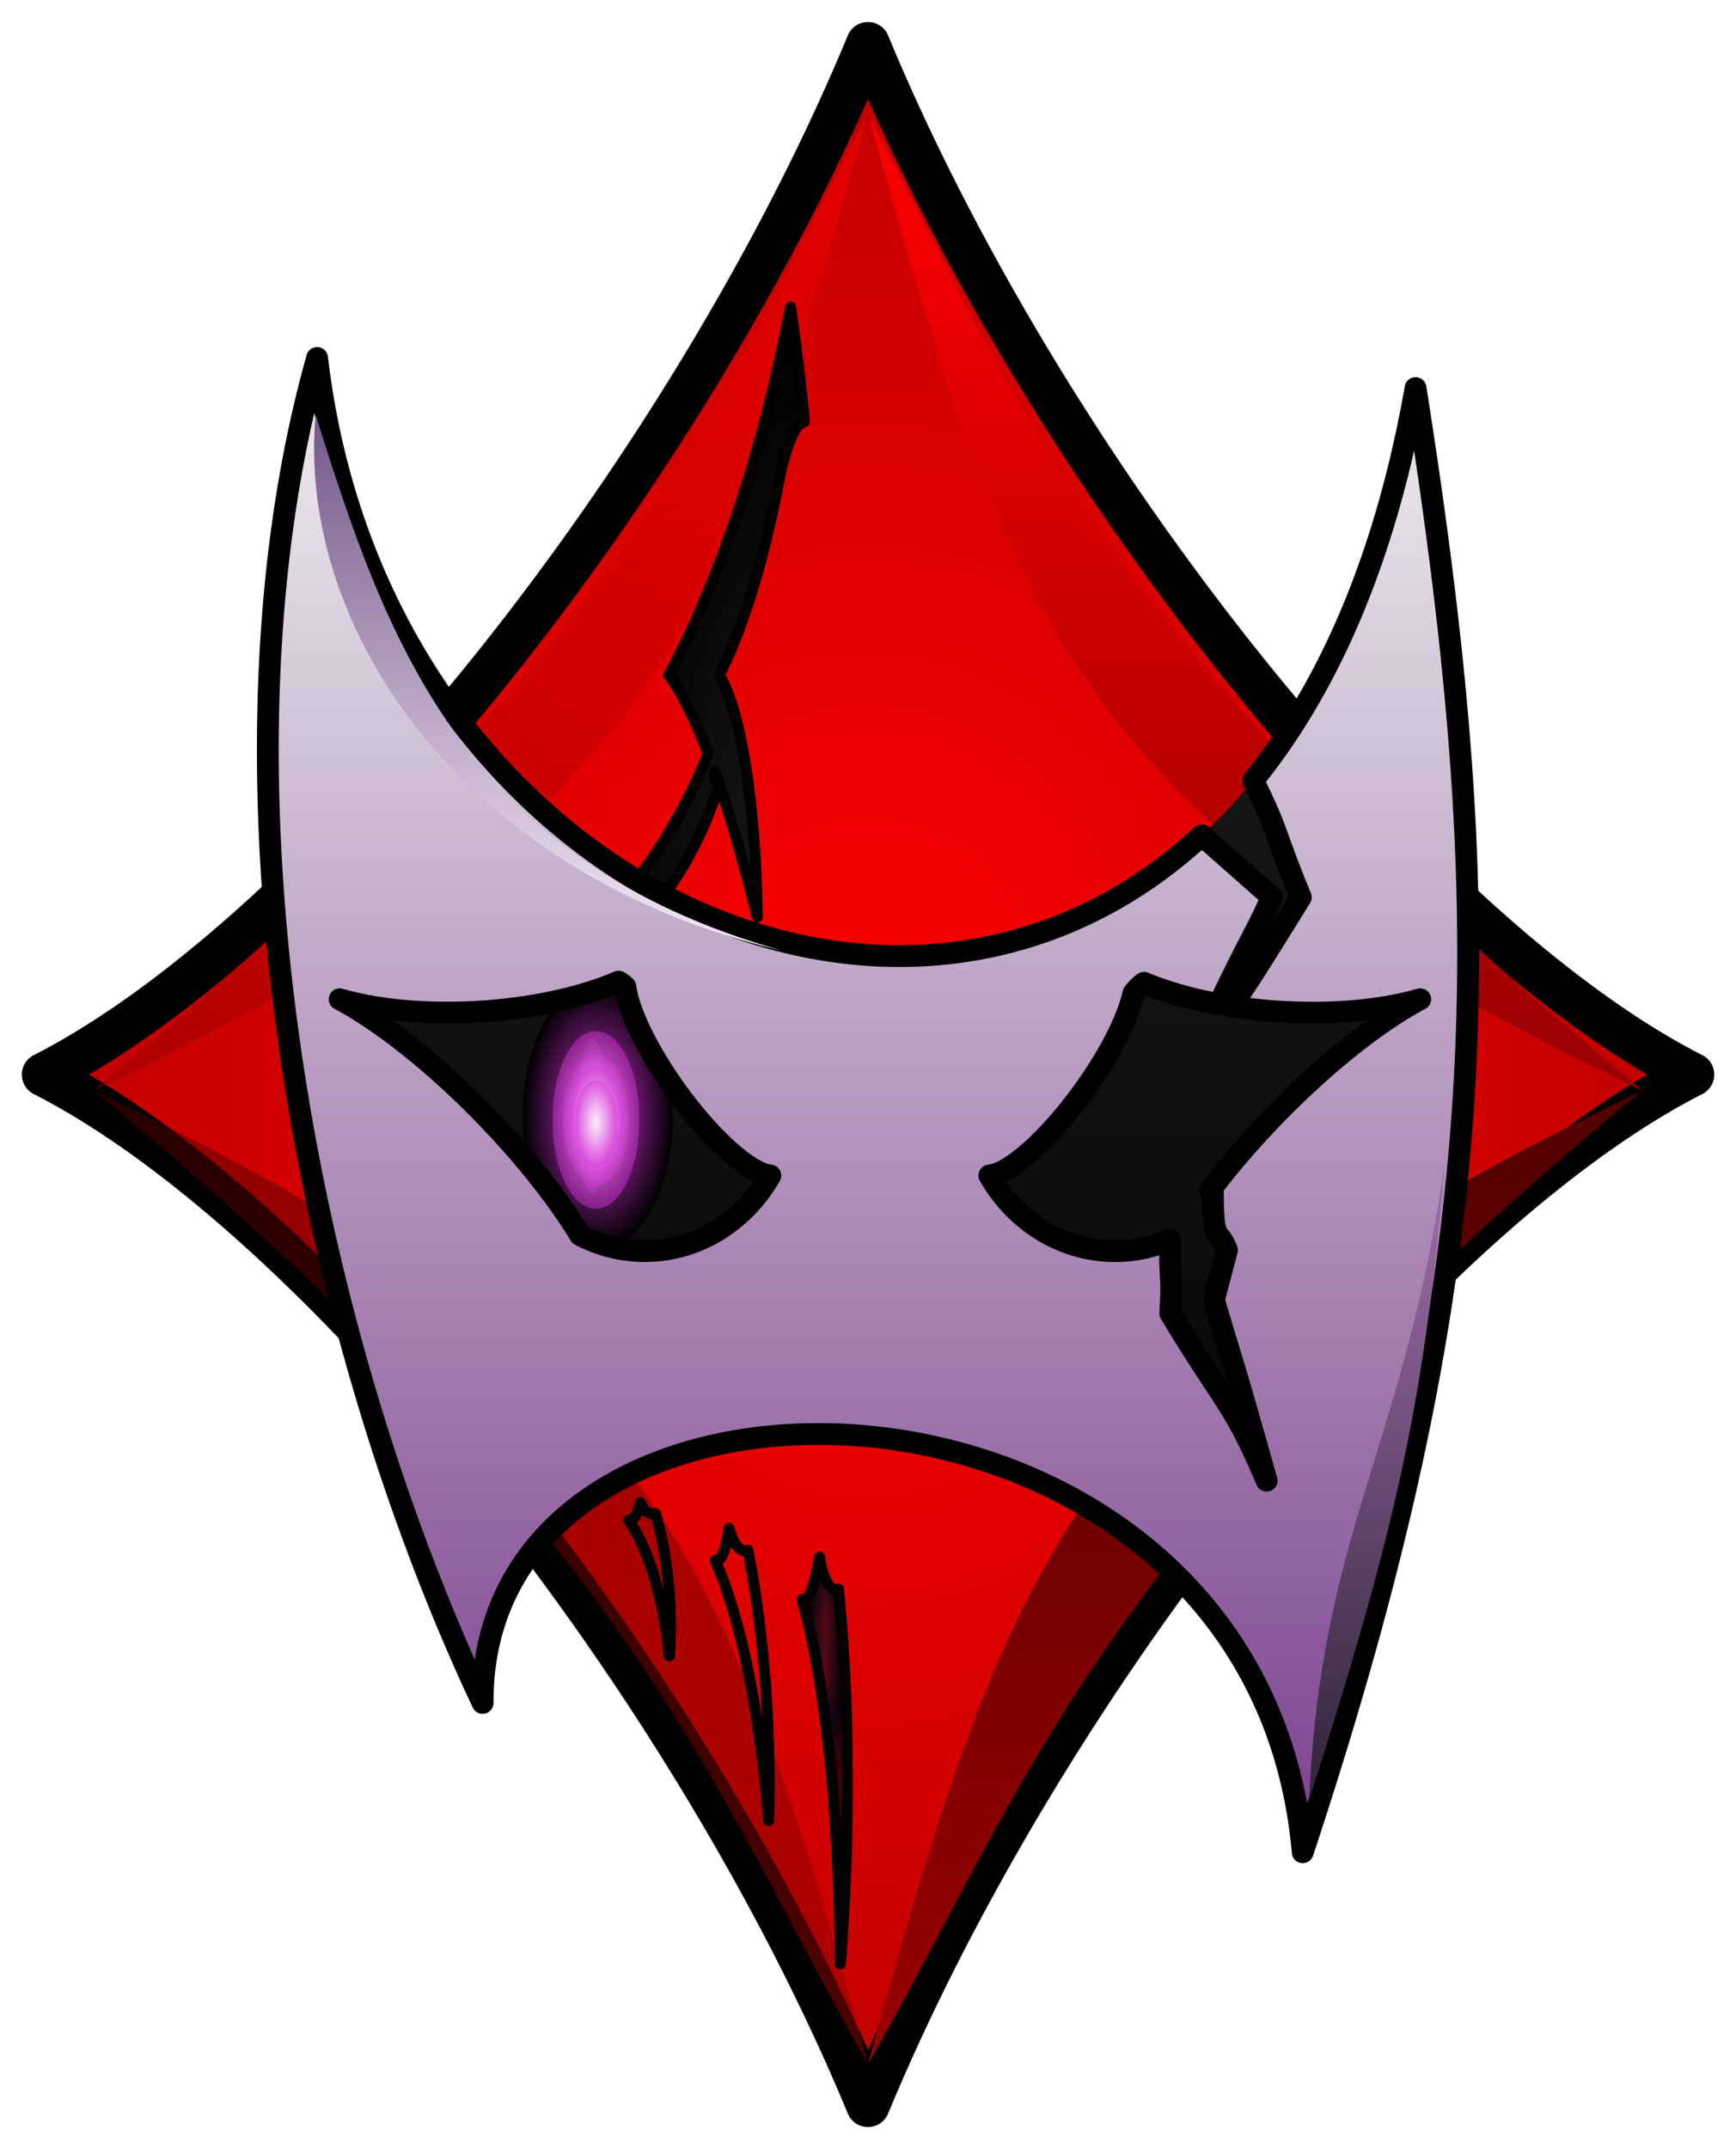<?xml version="1.0" encoding="UTF-8" standalone="no"?>
<!DOCTYPE svg PUBLIC "-//W3C//DTD SVG 1.0//EN" "http://www.w3.org/TR/2001/REC-SVG-20010904/DTD/svg10.dtd">
<!-- Создано Microsoft Visio 11.0, Экспорт SVG, версия 1.0 masks.svg Страница-1 -->
<svg xmlns="http://www.w3.org/2000/svg" xmlns:xlink="http://www.w3.org/1999/xlink" xmlns:ev="http://www.w3.org/2001/xml-events"
		xmlns:v="http://schemas.microsoft.com/visio/2003/SVGExtensions/" width="1.658in" height="2.052in"
		viewBox="0 0 119.386 147.732" xml:space="preserve" color-interpolation-filters="sRGB" class="st15">
	<v:documentProperties v:langID="1049" v:metric="true" v:viewMarkup="false"/>

	<style type="text/css">
	<![CDATA[
		.st1 {fill:url(#grad40-4);stroke:#000000;stroke-linecap:round;stroke-linejoin:round;stroke-width:3}
		.st2 {fill:url(#grad28-8);stroke:none;stroke-linecap:round;stroke-linejoin:round;stroke-width:0.24}
		.st3 {fill:url(#grad28-12);stroke:none;stroke-linecap:round;stroke-linejoin:round;stroke-width:0.24}
		.st4 {fill:url(#grad28-16);stroke:none;stroke-linecap:round;stroke-linejoin:round;stroke-width:0.24}
		.st5 {fill:url(#grad28-20);stroke:none;stroke-linecap:round;stroke-linejoin:round;stroke-width:0.24}
		.st6 {fill:url(#grad38-24);stroke:#000000;stroke-linecap:round;stroke-linejoin:round;stroke-width:0.75}
		.st7 {fill:url(#grad28-28);stroke:none;stroke-linecap:round;stroke-linejoin:round;stroke-width:0.25}
		.st8 {fill:url(#grad40-32);stroke:none;stroke-linecap:round;stroke-linejoin:round;stroke-width:0.24}
		.st9 {fill:url(#grad40-36);stroke:none;stroke-linecap:round;stroke-linejoin:round;stroke-width:0.24}
		.st10 {fill:url(#grad35-40);stroke:#000000;stroke-linecap:round;stroke-linejoin:round;stroke-width:0.75}
		.st11 {fill:url(#grad28-54);stroke:#000000;stroke-linecap:round;stroke-linejoin:round;stroke-width:1.5}
		.st12 {fill:url(#grad40-58);stroke:none;stroke-linecap:round;stroke-linejoin:round;stroke-width:0.24}
		.st13 {fill:url(#grad28-71);stroke:none;stroke-linecap:round;stroke-linejoin:round;stroke-width:0.24}
		.st14 {fill:url(#grad28-75);stroke:none;stroke-linecap:round;stroke-linejoin:round;stroke-width:0.24}
		.st15 {fill:none;fill-rule:evenodd;font-size:12;overflow:visible;stroke-linecap:square;stroke-miterlimit:3}
	]]>
	</style>

	<defs id="Patterns_And_Gradients">
		<radialGradient id="grad40-4" v:fillPattern="40" v:foreground="#ff0000" v:background="#c00000" cx="0.5" cy="0.5" r="0.5">
			<stop offset="0" style="stop-color:#ff0000;stop-opacity:1"/>
			<stop offset="1" style="stop-color:#c00000;stop-opacity:1"/>
		</radialGradient>
		<linearGradient id="grad28-8" v:fillPattern="28" v:foreground="#990000" v:background="#510000" x1="0" y1="0" x2="0" y2="1">
			<stop offset="0" style="stop-color:#990000;stop-opacity:1"/>
			<stop offset="1" style="stop-color:#510000;stop-opacity:1"/>
		</linearGradient>
		<linearGradient id="grad28-12" v:fillPattern="28" v:foreground="#ff0000" v:background="#990000" x1="0" y1="0" x2="0" y2="1">
			<stop offset="0" style="stop-color:#ff0000;stop-opacity:1"/>
			<stop offset="1" style="stop-color:#990000;stop-opacity:1"/>
		</linearGradient>
		<linearGradient id="grad28-16" v:fillPattern="28" v:foreground="#990000" v:foregroundOpacity="0.5" v:background="#510000"
				v:backgroundOpacity="0.5" x1="0" y1="0" x2="0" y2="1">
			<stop offset="0" style="stop-color:#990000;stop-opacity:0.5"/>
			<stop offset="1" style="stop-color:#510000;stop-opacity:0.5"/>
		</linearGradient>
		<linearGradient id="grad28-20" v:fillPattern="28" v:foreground="#ff0000" v:foregroundOpacity="0.5" v:background="#990000"
				v:backgroundOpacity="0.5" x1="0" y1="0" x2="0" y2="1">
			<stop offset="0" style="stop-color:#ff0000;stop-opacity:0.5"/>
			<stop offset="1" style="stop-color:#990000;stop-opacity:0.5"/>
		</linearGradient>
		<radialGradient id="grad38-24" v:fillPattern="38" v:foreground="#1e1e1e" v:background="#000000" cx="0" cy="1" r="1">
			<stop offset="0" style="stop-color:#1e1e1e;stop-opacity:1"/>
			<stop offset="1" style="stop-color:#000000;stop-opacity:1"/>
		</radialGradient>
		<linearGradient id="grad28-28" v:fillPattern="28" v:foreground="#1e1e1e" v:background="#000000" x1="0" y1="0" x2="0" y2="1">
			<stop offset="0" style="stop-color:#1e1e1e;stop-opacity:1"/>
			<stop offset="1" style="stop-color:#000000;stop-opacity:1"/>
		</linearGradient>
		<radialGradient id="grad40-32" v:fillPattern="40" v:foreground="#db31df" v:background="#000000" cx="0.5" cy="0.5" r="0.5">
			<stop offset="0" style="stop-color:#db31df;stop-opacity:1"/>
			<stop offset="1" style="stop-color:#000000;stop-opacity:1"/>
		</radialGradient>
		<radialGradient id="grad40-36" v:fillPattern="40" v:foreground="#ffffff" v:foregroundOpacity="0.2" v:background="#db31df"
				v:backgroundOpacity="0.2" cx="0.5" cy="0.5" r="0.5">
			<stop offset="0" style="stop-color:#ffffff;stop-opacity:0.2"/>
			<stop offset="1" style="stop-color:#db31df;stop-opacity:0.2"/>
		</radialGradient>
		<pattern id="grad35-40" v:fillPattern="35" v:foreground="#200e23" v:background="#000000" x="0" y="0" width="1" height="1"
				patternContentUnits="objectBoundingBox">
			<path d="M 0.5 0.5 L 0 0 L 0 1 z" style="fill:url(#grad27-41)"/>
			<path d="M 0.5 0.5 L 1 0 L 1 1 z" style="fill:url(#grad25-42)"/>
			<path d="M 0.5 0.5 L 0 0 L 1 0 z" style="fill:url(#grad30-43)"/>
			<path d="M 0.5 0.5 L 0 1 L 1 1 z" style="fill:url(#grad28-44)"/>
		</pattern>
		<linearGradient id="grad27-41" v:fillPattern="35" v:foreground="#200e23" v:background="#000000" x1="1" y1="0" x2="0" y2="0">
			<stop offset="0" style="stop-color:#200e23;stop-opacity:1"/>
			<stop offset="1" style="stop-color:#000000;stop-opacity:1"/>
		</linearGradient>
		<linearGradient id="grad25-42" v:fillPattern="35" v:foreground="#200e23" v:background="#000000" x1="0" y1="0" x2="1" y2="0">
			<stop offset="0" style="stop-color:#200e23;stop-opacity:1"/>
			<stop offset="1" style="stop-color:#000000;stop-opacity:1"/>
		</linearGradient>
		<linearGradient id="grad30-43" v:fillPattern="35" v:foreground="#200e23" v:background="#000000" x1="0" y1="1" x2="0" y2="0">
			<stop offset="0" style="stop-color:#200e23;stop-opacity:1"/>
			<stop offset="1" style="stop-color:#000000;stop-opacity:1"/>
		</linearGradient>
		<linearGradient id="grad28-44" v:fillPattern="35" v:foreground="#200e23" v:background="#000000" x1="0" y1="0" x2="0" y2="1">
			<stop offset="0" style="stop-color:#200e23;stop-opacity:1"/>
			<stop offset="1" style="stop-color:#000000;stop-opacity:1"/>
		</linearGradient>
		<linearGradient id="grad28-54" v:fillPattern="28" v:foreground="#f0f0f0" v:background="#7b408e" x1="0" y1="0" x2="0" y2="1">
			<stop offset="0" style="stop-color:#f0f0f0;stop-opacity:1"/>
			<stop offset="1" style="stop-color:#7b408e;stop-opacity:1"/>
		</linearGradient>
		<radialGradient id="grad40-58" v:fillPattern="40" v:foreground="#ffffff" v:foregroundOpacity="0.45" v:background="#db31df"
				v:backgroundOpacity="0.45" cx="0.5" cy="0.5" r="0.5">
			<stop offset="0" style="stop-color:#ffffff;stop-opacity:0.45"/>
			<stop offset="1" style="stop-color:#db31df;stop-opacity:0.45"/>
		</radialGradient>
		<linearGradient id="grad28-71" v:fillPattern="28" v:foreground="#745889" v:background="#f5e8f7" x1="0" y1="0" x2="0" y2="1">
			<stop offset="0" style="stop-color:#745889;stop-opacity:1"/>
			<stop offset="1" style="stop-color:#f5e8f7;stop-opacity:1"/>
		</linearGradient>
		<linearGradient id="grad28-75" v:fillPattern="28" v:foreground="#2f2437" v:background="#a26fae" x1="0" y1="0" x2="0" y2="1">
			<stop offset="0" style="stop-color:#2f2437;stop-opacity:1"/>
			<stop offset="1" style="stop-color:#a26fae;stop-opacity:1"/>
		</linearGradient>
	</defs>
	<g v:mID="0" v:index="1" v:groupContext="foregroundPage">
		<title>Страница-1</title>
		<v:pageProperties v:drawingScale="0.0393701" v:pageScale="0.0393701" v:drawingUnits="24" v:shadowOffsetX="8.50394"
				v:shadowOffsetY="-8.50394"/>
		<g id="shape1-1" v:mID="1" v:groupContext="shape" transform="translate(3,-3)">
			<title>Лист.1</title>
			<path d="M113.39 76.87 A65.902 22.077 56.11 0 1 56.69 6 A65.902 22.077 123.89 0 1 0 76.87 A65.902 22.077 56.11
						 0 1 56.69 147.73 A65.902 22.077 123.89 0 1 113.39 76.87 Z" class="st1"/>
		</g>
		<g id="shape4-5" v:mID="4" v:groupContext="shape" transform="translate(59.693,222.732) scale(1,-1)">
			<title>Лист.4</title>
			<path d="M0 80.83 C10.77 99.54 15.49 116.55 53.19 147.73 C14.64 129.31 9.82 116.55 0 80.83 Z" class="st2"/>
		</g>
		<g id="shape5-9" v:mID="5" v:groupContext="shape" transform="translate(59.797,-72.732)">
			<title>Лист.5</title>
			<path d="M0 80.83 C9.82 99.54 15.49 116.55 53.19 147.73 C14.64 129.31 9.82 116.55 0 80.83 Z" class="st3"/>
		</g>
		<g id="shape7-13" v:mID="7" v:groupContext="shape" transform="translate(59.693,222.732) rotate(180)">
			<title>Лист.7</title>
			<path d="M0 80.83 C10.77 99.54 15.49 116.55 53.19 147.73 C14.64 129.31 9.82 116.55 0 80.83 Z" class="st4"/>
		</g>
		<g id="shape8-17" v:mID="8" v:groupContext="shape" transform="translate(59.588,-72.732) scale(-1,1)">
			<title>Лист.8</title>
			<path d="M0 80.83 C9.82 99.54 15.49 116.55 53.19 147.73 C14.64 129.31 9.82 116.55 0 80.83 Z" class="st5"/>
		</g>
		<g id="shape9-21" v:mID="9" v:groupContext="shape" transform="translate(55.327,-77.584) scale(-1,1)">
			<title>Лист.9</title>
			<path d="M5.92 131.35 A209.612 19.14 92.63 0 1 6.17 130.64 A27.86 18.976 -73.72 0 0 6.22 130.96 A1.761 1.095 95.36
						 0 1 5.92 131.35 ZM11.72 141.38 A10.658 5.695 -62.95 0 0 3.9 147.73 A118.283 27.688 117.54 0 1 15.31
						 142.4 A40.216 37.714 8.06 0 1 6.63 129.39 A209.612 19.14 92.63 0 1 9.33 123.99 A69.932 29.41 90.51
						 0 1 0.96 98.69 A58.532 16.038 -75.72 0 0 -0 106.57 A28.06 3.387 89.06 0 1 1.67 110.13 A41.279 11.222
						 -90.69 0 0 5.86 123.99 A18.646 3.834 -90 0 0 3.25 140.62 A209.612 19.14 92.63 0 1 5.87 131.5 A29.049
						 19.674 -78.72 0 0 11.72 141.38 Z" class="st6"/>
		</g>
		<g id="shape10-25" v:mID="10" v:groupContext="shape" transform="translate(18.419,-20.391)">
			<title>Лист.10</title>
			<path d="M78.93 47.06 C68.39 107.01 8.79 91.2 3.39 44.99 C-4.52 73.11 2.29 110.96 14.77 137.46 C14.65 110.59 68.07 112.17
						 71.17 147.73 C84.64 107.01 84.64 83.3 78.93 47.06 Z" class="st7"/>
		</g>
		<g id="shape11-29" v:mID="11" v:groupContext="shape" transform="translate(35.961,-61.836)">
			<title>Эллипс.85</title>
			<v:userDefs>
				<v:ud v:nameU="visVersion" v:val="VT0(14):26"/>
			</v:userDefs>
			<path d="M0 138.53 A5.159 9.201 0 0 1 10.32 138.53 A5.159 9.201 0 0 1 -0 138.53 Z" class="st8"/>
		</g>
		<g id="shape12-33" v:mID="12" v:groupContext="shape" transform="translate(39.646,-65.451)">
			<title>Эллипс.25</title>
			<v:userDefs>
				<v:ud v:nameU="visVersion" v:val="VT0(14):26"/>
			</v:userDefs>
			<path d="M0 142.15 A1.106 5.586 0 0 1 2.21 142.15 A1.106 5.586 0 0 1 0 142.15 Z" class="st9"/>
		</g>
		<g id="shape13-37" v:mID="13" v:groupContext="shape" transform="translate(58.276,-12.716) scale(-1,1)">
			<title>Лист.13</title>
			<path d="M0.49 147.73 A28.255 4.915 89.03 0 1 0.62 121.96 A3.184 1.085 -87.65 0 0 1.92 119.75 A6.287 1.038
						 -93.66 0 0 3.12 122.69 A45.53 9.207 -93.41 0 0 0.49 147.73 Z" class="st10"/>
		</g>
		<g id="shape14-45" v:mID="14" v:groupContext="shape" transform="translate(42.987,-22.23) rotate(-4) scale(-1,1)">
			<title>Лист.14</title>
			<path d="M0.44 147.73 A20.45 4.502 88.75 0 1 0.57 129.08 a2.305 0.994 -86.77 0 0 1.185 -1.599 a4.555 0.95
						 -94.71 0 0 1.1 2.132 A32.985 8.426 -94.43 0 0 0.44 147.73 Z" class="st10"/>
		</g>
		<g id="shape15-48" v:mID="15" v:groupContext="shape" transform="translate(33.528,-33.367) rotate(-5) scale(-1,1)">
			<title>Лист.15</title>
			<path d="M0.37 147.73 A10.777 3.705 87.89 0 1 0.47 137.91 a1.219 0.815 -82.54 0 0 0.975 -0.842 a2.412
						 0.778 -97.84 0 0 0.906 1.123 A17.46 6.904 -97.65 0 0 0.37 147.73 Z" class="st10"/>
		</g>
		<g id="shape16-51" v:mID="16" v:groupContext="shape" transform="translate(18.419,-20.391)">
			<title>Лист.16</title>
			<path d="M62.05 105.61 A10.131 10.877 0 0 1 60.09 106.22 A10.131 10.877 0 0 1 49.62 101.2 A8.782 2.444 -54.31
						 0 0 58.03 92.34 A8.782 2.444 -54.31 0 0 59.52 88.68 A3.622 9.484 0 0 1 60.26 87.95 A13.919 5.272
						 -176.38 0 0 62.9 88.85 A13.919 5.272 -176.38 0 0 65.41 89.42 C67.97 84.13 67.67 85.06 69.05 82.07 L64.23
						 77.81 C42.84 97.64 7.49 80.08 3.39 44.99 C-4.52 73.11 2.29 110.96 14.77 137.46 C14.65 110.59 68.07 112.17
						 71.17 147.73 C84.64 107.01 84.64 83.3 78.93 47.06 C76.85 58.88 72.86 67.76 67.76 74.04 C69.6 77.79 69.1
						 77.36 71.04 82.07 C67.83 87.25 67.7 87.44 66.26 89.57 A13.919 5.272 -176.38 0 0 79.25 89.08 A16.423
						 4.468 -45.67 0 0 64.81 102.22 C64.88 102.2 64.94 102.18 64.99 102.19 C64.99 106.08 65.35 104.71 65.96
						 106.33 L65.06 109.76 L65.06 109.76 C66.7 115.31 66.01 112.69 68.69 122.18 C66.34 116.68 65.9 117.05 62.06
						 110.67 C62.23 107.68 62.03 109.23 62.05 105.61 ZM26.67 93.23 A8.782 2.444 -125.69 0 0 34.56 101.2 A10.877
						 10.131 90 0 1 24.37 106.27 A10.877 10.131 90 0 1 21.54 105.33 L21.47 105.29 A16.423 4.468 -134.33
						 0 0 4.94 89.08 A13.919 5.272 -3.62 0 0 21.7 88.73 A13.919 5.272 -3.62 0 0 24.12 87.87 A3.622 9.484
						 0 0 1 24.59 88.22 A8.782 2.444 -125.69 0 0 26.67 93.23 Z" class="st11"/>
		</g>
		<g id="shape17-55" v:mID="17" v:groupContext="shape" transform="translate(38.008,-64.795)">
			<title>Эллипс.86</title>
			<v:userDefs>
				<v:ud v:nameU="visVersion" v:val="VT0(14):26"/>
			</v:userDefs>
			<path d="M0 141.78 A2.976 5.953 0 1 1 5.95 141.78 A2.976 5.953 0 1 1 0 141.78 Z" class="st12"/>
		</g>
		<g id="shape18-59" v:mID="18" v:groupContext="shape" transform="translate(38.717,-66.213)">
			<title>Эллипс.133</title>
			<v:userDefs>
				<v:ud v:nameU="visVersion" v:val="VT0(14):26"/>
			</v:userDefs>
			<path d="M0 143.2 A2.268 4.535 0 0 1 4.54 143.2 A2.268 4.535 0 1 1 0 143.2 Z" class="st12"/>
		</g>
		<g id="shape19-62" v:mID="19" v:groupContext="shape" transform="translate(39.142,-67.063)">
			<title>Эллипс.134</title>
			<v:userDefs>
				<v:ud v:nameU="visVersion" v:val="VT0(14):26"/>
			</v:userDefs>
			<path d="M0 144.05 A1.843 3.685 0 1 1 3.69 144.05 A1.843 3.685 0 0 1 0 144.05 Z" class="st12"/>
		</g>
		<g id="shape20-65" v:mID="20" v:groupContext="shape" transform="translate(39.567,-67.63)">
			<title>Эллипс.135</title>
			<v:userDefs>
				<v:ud v:nameU="visVersion" v:val="VT0(14):26"/>
			</v:userDefs>
			<path d="M0 144.9 A1.417 2.835 0 1 1 2.83 144.9 A1.417 2.835 0 1 1 0 144.9 Z" class="st12"/>
		</g>
		<g id="shape21-68" v:mID="21" v:groupContext="shape" transform="translate(21.604,-82.37)">
			<title>Лист.21</title>
			<path d="M0.1 110.88 C4.92 126.19 10.1 141.5 32.21 147.73 C10.39 142.63 -1.24 125.62 0.1 110.88 Z" class="st13"/>
		</g>
		<g id="shape22-72" v:mID="22" v:groupContext="shape" transform="translate(99.378,227.551) rotate(180)">
			<title>Лист.22</title>
			<path d="M9.35 103.8 C3.23 122.95 1.42 131.31 0 147.73 C2.83 127.89 8.5 122.5 9.35 103.8 Z" class="st14"/>
		</g>
	</g>
</svg>
